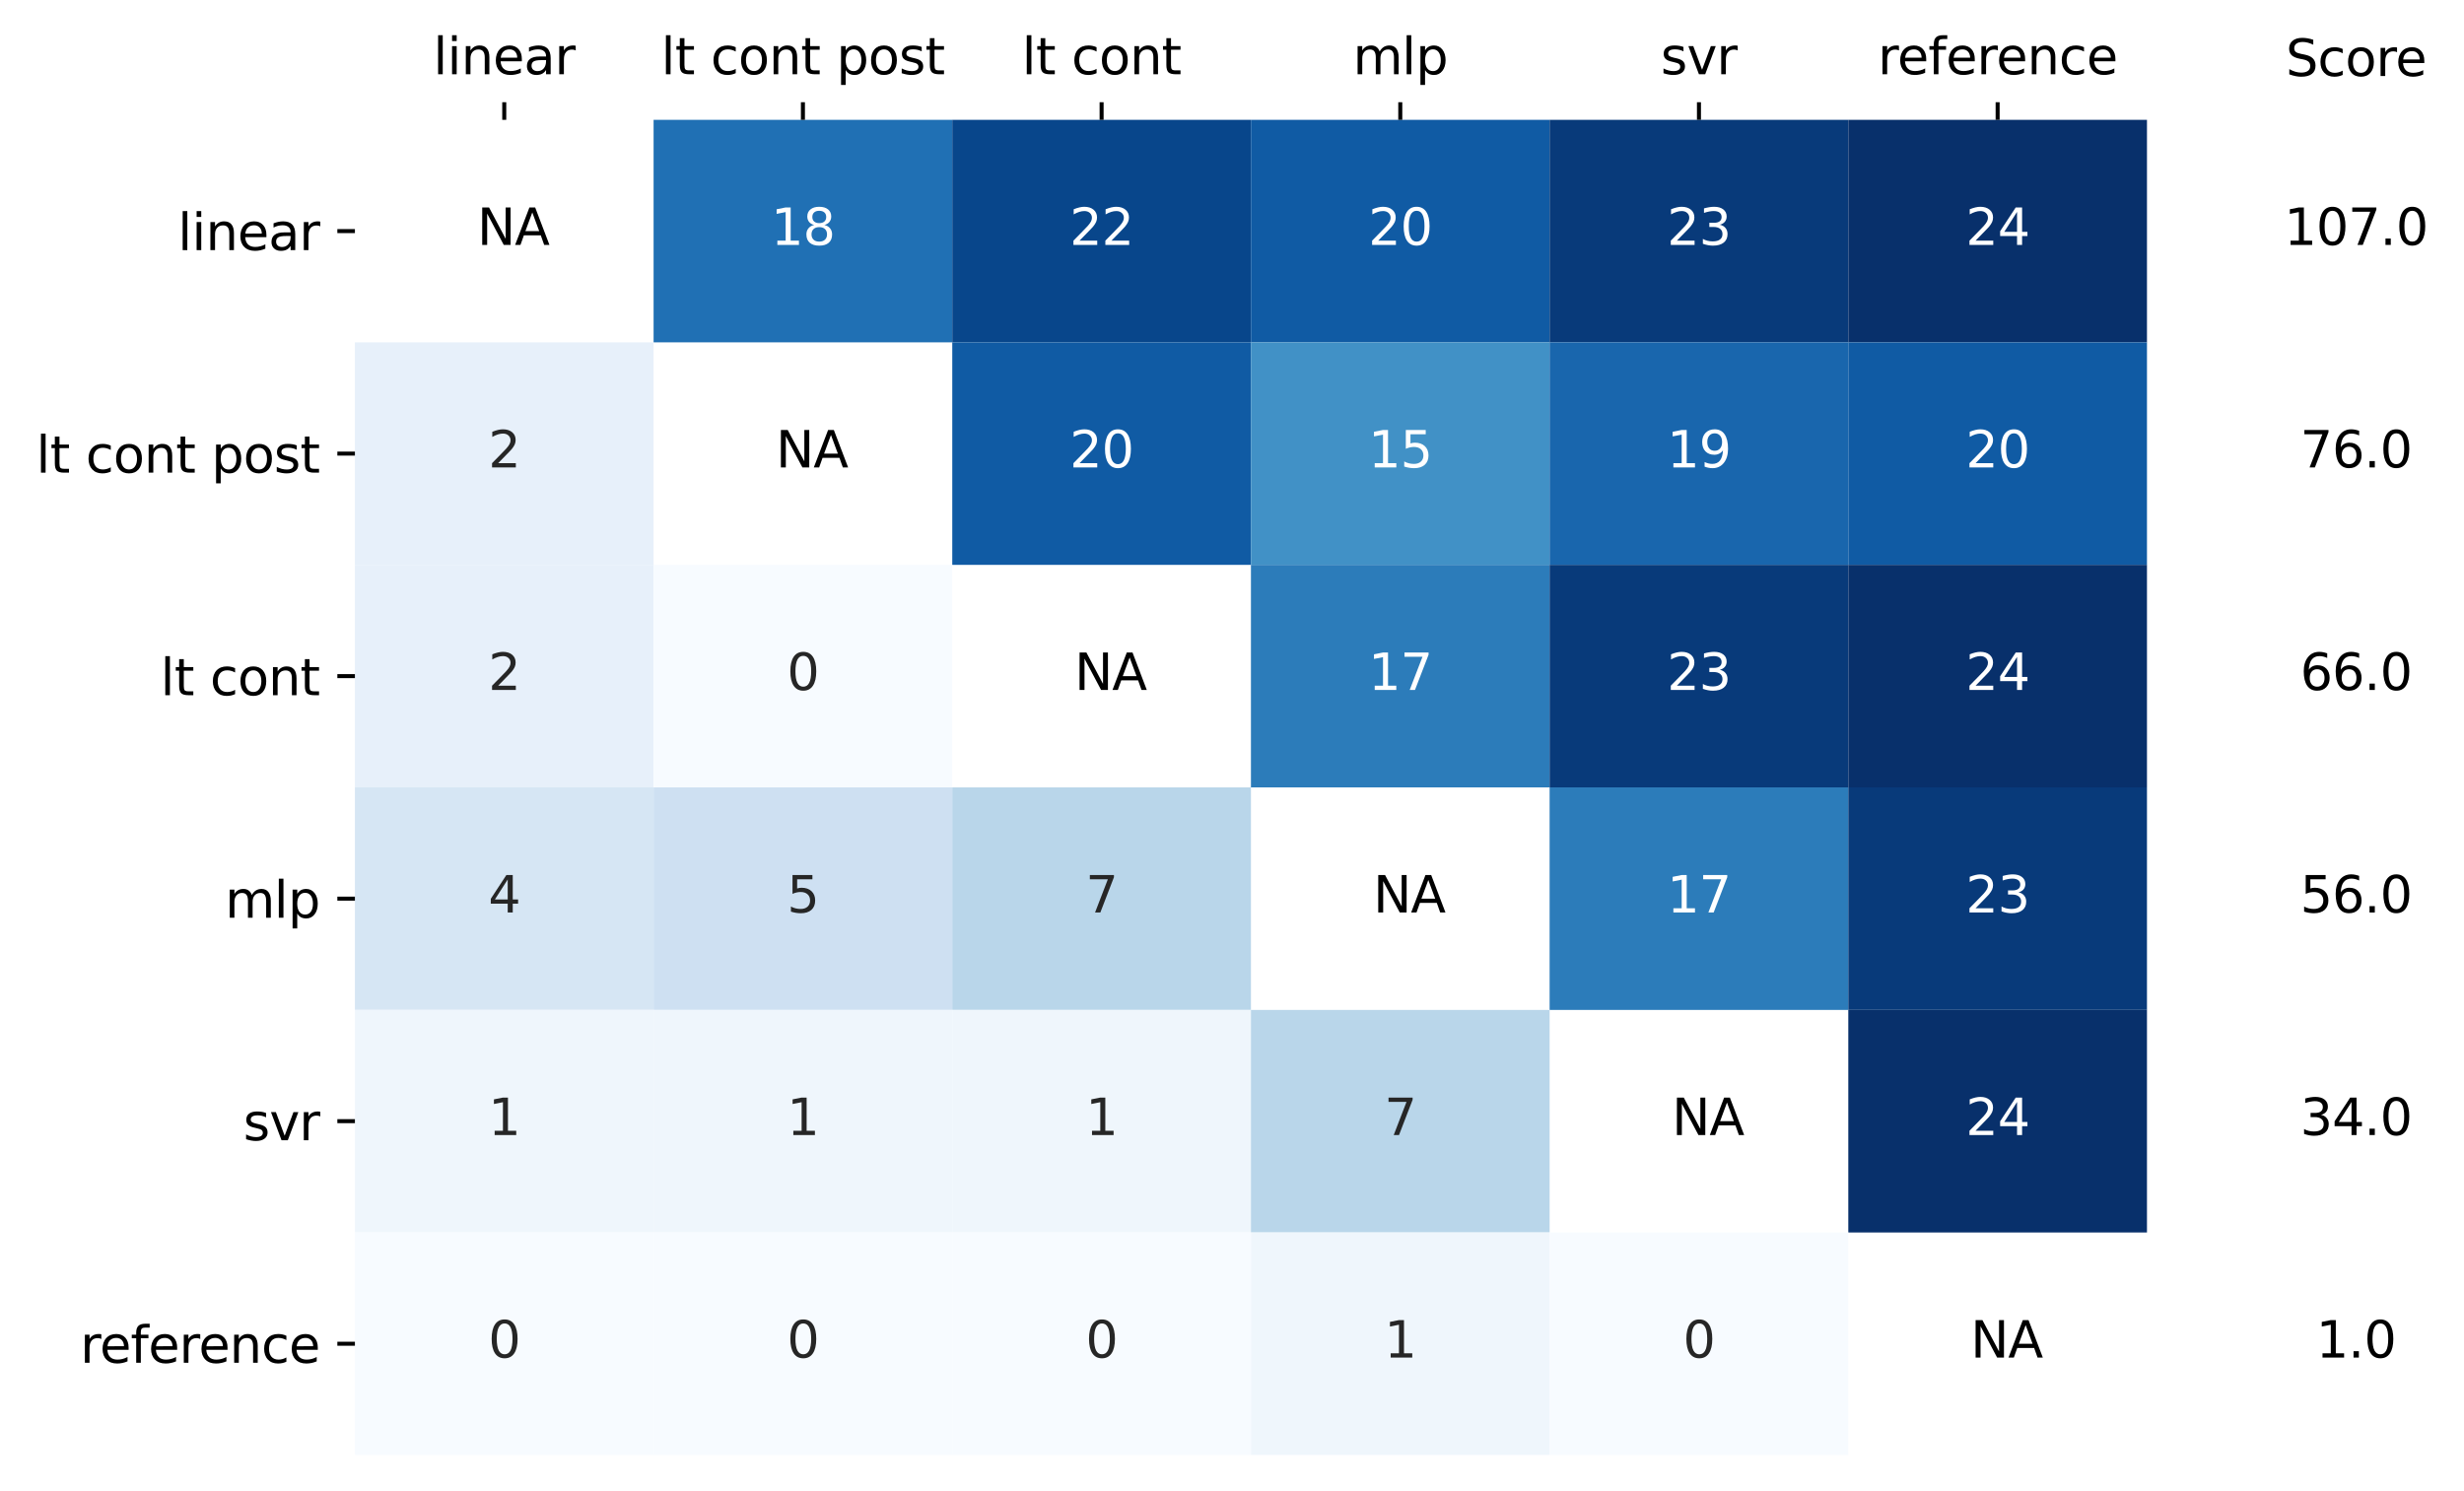<?xml version="1.0" encoding="utf-8" standalone="no"?>
<!DOCTYPE svg PUBLIC "-//W3C//DTD SVG 1.1//EN"
  "http://www.w3.org/Graphics/SVG/1.1/DTD/svg11.dtd">
<svg xmlns:xlink="http://www.w3.org/1999/xlink" width="491.025pt" height="297.19pt" viewBox="0 0 491.025 297.19" xmlns="http://www.w3.org/2000/svg" version="1.1">
 <defs>
  <style type="text/css">*{stroke-linejoin: round; stroke-linecap: butt}</style>
 </defs>
 <g id="figure_1">
  <g id="patch_1">
   <path d="M 0 297.19 
L 491.025 297.19 
L 491.025 0 
L 0 0 
z
" style="fill: #ffffff"/>
  </g>
  <g id="axes_1">
   <g id="patch_2">
    <path d="M 70.727 289.99 
L 427.847 289.99 
L 427.847 23.878 
L 70.727 23.878 
z
" style="fill: #ffffff"/>
   </g>
   <g id="QuadMesh_1">
    <path d="M 70.727 23.878 
L 130.247 23.878 
L 130.247 68.23 
L 70.727 68.23 
L 70.727 23.878 
" clip-path="url(#p7ccb4840b3)" style="fill: none"/>
    <path d="M 130.247 23.878 
L 189.767 23.878 
L 189.767 68.23 
L 130.247 68.23 
L 130.247 23.878 
" clip-path="url(#p7ccb4840b3)" style="fill: #2070b4"/>
    <path d="M 189.767 23.878 
L 249.287 23.878 
L 249.287 68.23 
L 189.767 68.23 
L 189.767 23.878 
" clip-path="url(#p7ccb4840b3)" style="fill: #08468b"/>
    <path d="M 249.287 23.878 
L 308.807 23.878 
L 308.807 68.23 
L 249.287 68.23 
L 249.287 23.878 
" clip-path="url(#p7ccb4840b3)" style="fill: #105ba4"/>
    <path d="M 308.807 23.878 
L 368.327 23.878 
L 368.327 68.23 
L 308.807 68.23 
L 308.807 23.878 
" clip-path="url(#p7ccb4840b3)" style="fill: #083a7a"/>
    <path d="M 368.327 23.878 
L 427.847 23.878 
L 427.847 68.23 
L 368.327 68.23 
L 368.327 23.878 
" clip-path="url(#p7ccb4840b3)" style="fill: #08306b"/>
    <path d="M 70.727 68.23 
L 130.247 68.23 
L 130.247 112.582 
L 70.727 112.582 
L 70.727 68.23 
" clip-path="url(#p7ccb4840b3)" style="fill: #e7f0fa"/>
    <path d="M 130.247 68.23 
L 189.767 68.23 
L 189.767 112.582 
L 130.247 112.582 
L 130.247 68.23 
" clip-path="url(#p7ccb4840b3)" style="fill: none"/>
    <path d="M 189.767 68.23 
L 249.287 68.23 
L 249.287 112.582 
L 189.767 112.582 
L 189.767 68.23 
" clip-path="url(#p7ccb4840b3)" style="fill: #105ba4"/>
    <path d="M 249.287 68.23 
L 308.807 68.23 
L 308.807 112.582 
L 249.287 112.582 
L 249.287 68.23 
" clip-path="url(#p7ccb4840b3)" style="fill: #4191c6"/>
    <path d="M 308.807 68.23 
L 368.327 68.23 
L 368.327 112.582 
L 308.807 112.582 
L 308.807 68.23 
" clip-path="url(#p7ccb4840b3)" style="fill: #1966ad"/>
    <path d="M 368.327 68.23 
L 427.847 68.23 
L 427.847 112.582 
L 368.327 112.582 
L 368.327 68.23 
" clip-path="url(#p7ccb4840b3)" style="fill: #105ba4"/>
    <path d="M 70.727 112.582 
L 130.247 112.582 
L 130.247 156.934 
L 70.727 156.934 
L 70.727 112.582 
" clip-path="url(#p7ccb4840b3)" style="fill: #e7f0fa"/>
    <path d="M 130.247 112.582 
L 189.767 112.582 
L 189.767 156.934 
L 130.247 156.934 
L 130.247 112.582 
" clip-path="url(#p7ccb4840b3)" style="fill: #f7fbff"/>
    <path d="M 189.767 112.582 
L 249.287 112.582 
L 249.287 156.934 
L 189.767 156.934 
L 189.767 112.582 
" clip-path="url(#p7ccb4840b3)" style="fill: none"/>
    <path d="M 249.287 112.582 
L 308.807 112.582 
L 308.807 156.934 
L 249.287 156.934 
L 249.287 112.582 
" clip-path="url(#p7ccb4840b3)" style="fill: #2c7cba"/>
    <path d="M 308.807 112.582 
L 368.327 112.582 
L 368.327 156.934 
L 308.807 156.934 
L 308.807 112.582 
" clip-path="url(#p7ccb4840b3)" style="fill: #083a7a"/>
    <path d="M 368.327 112.582 
L 427.847 112.582 
L 427.847 156.934 
L 368.327 156.934 
L 368.327 112.582 
" clip-path="url(#p7ccb4840b3)" style="fill: #08306b"/>
    <path d="M 70.727 156.934 
L 130.247 156.934 
L 130.247 201.286 
L 70.727 201.286 
L 70.727 156.934 
" clip-path="url(#p7ccb4840b3)" style="fill: #d6e6f4"/>
    <path d="M 130.247 156.934 
L 189.767 156.934 
L 189.767 201.286 
L 130.247 201.286 
L 130.247 156.934 
" clip-path="url(#p7ccb4840b3)" style="fill: #cee0f2"/>
    <path d="M 189.767 156.934 
L 249.287 156.934 
L 249.287 201.286 
L 189.767 201.286 
L 189.767 156.934 
" clip-path="url(#p7ccb4840b3)" style="fill: #b9d6ea"/>
    <path d="M 249.287 156.934 
L 308.807 156.934 
L 308.807 201.286 
L 249.287 201.286 
L 249.287 156.934 
" clip-path="url(#p7ccb4840b3)" style="fill: none"/>
    <path d="M 308.807 156.934 
L 368.327 156.934 
L 368.327 201.286 
L 308.807 201.286 
L 308.807 156.934 
" clip-path="url(#p7ccb4840b3)" style="fill: #2c7cba"/>
    <path d="M 368.327 156.934 
L 427.847 156.934 
L 427.847 201.286 
L 368.327 201.286 
L 368.327 156.934 
" clip-path="url(#p7ccb4840b3)" style="fill: #083a7a"/>
    <path d="M 70.727 201.286 
L 130.247 201.286 
L 130.247 245.638 
L 70.727 245.638 
L 70.727 201.286 
" clip-path="url(#p7ccb4840b3)" style="fill: #eff6fc"/>
    <path d="M 130.247 201.286 
L 189.767 201.286 
L 189.767 245.638 
L 130.247 245.638 
L 130.247 201.286 
" clip-path="url(#p7ccb4840b3)" style="fill: #eff6fc"/>
    <path d="M 189.767 201.286 
L 249.287 201.286 
L 249.287 245.638 
L 189.767 245.638 
L 189.767 201.286 
" clip-path="url(#p7ccb4840b3)" style="fill: #eff6fc"/>
    <path d="M 249.287 201.286 
L 308.807 201.286 
L 308.807 245.638 
L 249.287 245.638 
L 249.287 201.286 
" clip-path="url(#p7ccb4840b3)" style="fill: #b9d6ea"/>
    <path d="M 308.807 201.286 
L 368.327 201.286 
L 368.327 245.638 
L 308.807 245.638 
L 308.807 201.286 
" clip-path="url(#p7ccb4840b3)" style="fill: none"/>
    <path d="M 368.327 201.286 
L 427.847 201.286 
L 427.847 245.638 
L 368.327 245.638 
L 368.327 201.286 
" clip-path="url(#p7ccb4840b3)" style="fill: #08306b"/>
    <path d="M 70.727 245.638 
L 130.247 245.638 
L 130.247 289.99 
L 70.727 289.99 
L 70.727 245.638 
" clip-path="url(#p7ccb4840b3)" style="fill: #f7fbff"/>
    <path d="M 130.247 245.638 
L 189.767 245.638 
L 189.767 289.99 
L 130.247 289.99 
L 130.247 245.638 
" clip-path="url(#p7ccb4840b3)" style="fill: #f7fbff"/>
    <path d="M 189.767 245.638 
L 249.287 245.638 
L 249.287 289.99 
L 189.767 289.99 
L 189.767 245.638 
" clip-path="url(#p7ccb4840b3)" style="fill: #f7fbff"/>
    <path d="M 249.287 245.638 
L 308.807 245.638 
L 308.807 289.99 
L 249.287 289.99 
L 249.287 245.638 
" clip-path="url(#p7ccb4840b3)" style="fill: #eff6fc"/>
    <path d="M 308.807 245.638 
L 368.327 245.638 
L 368.327 289.99 
L 308.807 289.99 
L 308.807 245.638 
" clip-path="url(#p7ccb4840b3)" style="fill: #f7fbff"/>
    <path d="M 368.327 245.638 
L 427.847 245.638 
L 427.847 289.99 
L 368.327 289.99 
L 368.327 245.638 
" clip-path="url(#p7ccb4840b3)" style="fill: none"/>
   </g>
   <g id="matplotlib.axis_1">
    <g id="xtick_1">
     <g id="line2d_1">
      <defs>
       <path id="mfe3759b275" d="M 0 0 
L 0 -3.5 
" style="stroke: #000000; stroke-width: 0.8"/>
      </defs>
      <g>
       <use xlink:href="#mfe3759b275" x="100.487" y="23.878" style="stroke: #000000; stroke-width: 0.8"/>
      </g>
     </g>
     <g id="text_1">
      <!-- linear -->
      <g transform="translate(86.344 14.798) scale(0.1 -0.1)">
       <defs>
        <path id="DejaVuSans-6c" d="M 603 4863 
L 1178 4863 
L 1178 0 
L 603 0 
L 603 4863 
z
" transform="scale(0.016)"/>
        <path id="DejaVuSans-69" d="M 603 3500 
L 1178 3500 
L 1178 0 
L 603 0 
L 603 3500 
z
M 603 4863 
L 1178 4863 
L 1178 4134 
L 603 4134 
L 603 4863 
z
" transform="scale(0.016)"/>
        <path id="DejaVuSans-6e" d="M 3513 2113 
L 3513 0 
L 2938 0 
L 2938 2094 
Q 2938 2591 2744 2837 
Q 2550 3084 2163 3084 
Q 1697 3084 1428 2787 
Q 1159 2491 1159 1978 
L 1159 0 
L 581 0 
L 581 3500 
L 1159 3500 
L 1159 2956 
Q 1366 3272 1645 3428 
Q 1925 3584 2291 3584 
Q 2894 3584 3203 3211 
Q 3513 2838 3513 2113 
z
" transform="scale(0.016)"/>
        <path id="DejaVuSans-65" d="M 3597 1894 
L 3597 1613 
L 953 1613 
Q 991 1019 1311 708 
Q 1631 397 2203 397 
Q 2534 397 2845 478 
Q 3156 559 3463 722 
L 3463 178 
Q 3153 47 2828 -22 
Q 2503 -91 2169 -91 
Q 1331 -91 842 396 
Q 353 884 353 1716 
Q 353 2575 817 3079 
Q 1281 3584 2069 3584 
Q 2775 3584 3186 3129 
Q 3597 2675 3597 1894 
z
M 3022 2063 
Q 3016 2534 2758 2815 
Q 2500 3097 2075 3097 
Q 1594 3097 1305 2825 
Q 1016 2553 972 2059 
L 3022 2063 
z
" transform="scale(0.016)"/>
        <path id="DejaVuSans-61" d="M 2194 1759 
Q 1497 1759 1228 1600 
Q 959 1441 959 1056 
Q 959 750 1161 570 
Q 1363 391 1709 391 
Q 2188 391 2477 730 
Q 2766 1069 2766 1631 
L 2766 1759 
L 2194 1759 
z
M 3341 1997 
L 3341 0 
L 2766 0 
L 2766 531 
Q 2569 213 2275 61 
Q 1981 -91 1556 -91 
Q 1019 -91 701 211 
Q 384 513 384 1019 
Q 384 1609 779 1909 
Q 1175 2209 1959 2209 
L 2766 2209 
L 2766 2266 
Q 2766 2663 2505 2880 
Q 2244 3097 1772 3097 
Q 1472 3097 1187 3025 
Q 903 2953 641 2809 
L 641 3341 
Q 956 3463 1253 3523 
Q 1550 3584 1831 3584 
Q 2591 3584 2966 3190 
Q 3341 2797 3341 1997 
z
" transform="scale(0.016)"/>
        <path id="DejaVuSans-72" d="M 2631 2963 
Q 2534 3019 2420 3045 
Q 2306 3072 2169 3072 
Q 1681 3072 1420 2755 
Q 1159 2438 1159 1844 
L 1159 0 
L 581 0 
L 581 3500 
L 1159 3500 
L 1159 2956 
Q 1341 3275 1631 3429 
Q 1922 3584 2338 3584 
Q 2397 3584 2469 3576 
Q 2541 3569 2628 3553 
L 2631 2963 
z
" transform="scale(0.016)"/>
       </defs>
       <use xlink:href="#DejaVuSans-6c"/>
       <use xlink:href="#DejaVuSans-69" x="27.783"/>
       <use xlink:href="#DejaVuSans-6e" x="55.566"/>
       <use xlink:href="#DejaVuSans-65" x="118.945"/>
       <use xlink:href="#DejaVuSans-61" x="180.469"/>
       <use xlink:href="#DejaVuSans-72" x="241.748"/>
      </g>
     </g>
    </g>
    <g id="xtick_2">
     <g id="line2d_2">
      <g>
       <use xlink:href="#mfe3759b275" x="160.007" y="23.878" style="stroke: #000000; stroke-width: 0.8"/>
      </g>
     </g>
     <g id="text_2">
      <!-- lt cont post -->
      <g transform="translate(131.743 14.798) scale(0.1 -0.1)">
       <defs>
        <path id="DejaVuSans-74" d="M 1172 4494 
L 1172 3500 
L 2356 3500 
L 2356 3053 
L 1172 3053 
L 1172 1153 
Q 1172 725 1289 603 
Q 1406 481 1766 481 
L 2356 481 
L 2356 0 
L 1766 0 
Q 1100 0 847 248 
Q 594 497 594 1153 
L 594 3053 
L 172 3053 
L 172 3500 
L 594 3500 
L 594 4494 
L 1172 4494 
z
" transform="scale(0.016)"/>
        <path id="DejaVuSans-20" transform="scale(0.016)"/>
        <path id="DejaVuSans-63" d="M 3122 3366 
L 3122 2828 
Q 2878 2963 2633 3030 
Q 2388 3097 2138 3097 
Q 1578 3097 1268 2742 
Q 959 2388 959 1747 
Q 959 1106 1268 751 
Q 1578 397 2138 397 
Q 2388 397 2633 464 
Q 2878 531 3122 666 
L 3122 134 
Q 2881 22 2623 -34 
Q 2366 -91 2075 -91 
Q 1284 -91 818 406 
Q 353 903 353 1747 
Q 353 2603 823 3093 
Q 1294 3584 2113 3584 
Q 2378 3584 2631 3529 
Q 2884 3475 3122 3366 
z
" transform="scale(0.016)"/>
        <path id="DejaVuSans-6f" d="M 1959 3097 
Q 1497 3097 1228 2736 
Q 959 2375 959 1747 
Q 959 1119 1226 758 
Q 1494 397 1959 397 
Q 2419 397 2687 759 
Q 2956 1122 2956 1747 
Q 2956 2369 2687 2733 
Q 2419 3097 1959 3097 
z
M 1959 3584 
Q 2709 3584 3137 3096 
Q 3566 2609 3566 1747 
Q 3566 888 3137 398 
Q 2709 -91 1959 -91 
Q 1206 -91 779 398 
Q 353 888 353 1747 
Q 353 2609 779 3096 
Q 1206 3584 1959 3584 
z
" transform="scale(0.016)"/>
        <path id="DejaVuSans-70" d="M 1159 525 
L 1159 -1331 
L 581 -1331 
L 581 3500 
L 1159 3500 
L 1159 2969 
Q 1341 3281 1617 3432 
Q 1894 3584 2278 3584 
Q 2916 3584 3314 3078 
Q 3713 2572 3713 1747 
Q 3713 922 3314 415 
Q 2916 -91 2278 -91 
Q 1894 -91 1617 61 
Q 1341 213 1159 525 
z
M 3116 1747 
Q 3116 2381 2855 2742 
Q 2594 3103 2138 3103 
Q 1681 3103 1420 2742 
Q 1159 2381 1159 1747 
Q 1159 1113 1420 752 
Q 1681 391 2138 391 
Q 2594 391 2855 752 
Q 3116 1113 3116 1747 
z
" transform="scale(0.016)"/>
        <path id="DejaVuSans-73" d="M 2834 3397 
L 2834 2853 
Q 2591 2978 2328 3040 
Q 2066 3103 1784 3103 
Q 1356 3103 1142 2972 
Q 928 2841 928 2578 
Q 928 2378 1081 2264 
Q 1234 2150 1697 2047 
L 1894 2003 
Q 2506 1872 2764 1633 
Q 3022 1394 3022 966 
Q 3022 478 2636 193 
Q 2250 -91 1575 -91 
Q 1294 -91 989 -36 
Q 684 19 347 128 
L 347 722 
Q 666 556 975 473 
Q 1284 391 1588 391 
Q 1994 391 2212 530 
Q 2431 669 2431 922 
Q 2431 1156 2273 1281 
Q 2116 1406 1581 1522 
L 1381 1569 
Q 847 1681 609 1914 
Q 372 2147 372 2553 
Q 372 3047 722 3315 
Q 1072 3584 1716 3584 
Q 2034 3584 2315 3537 
Q 2597 3491 2834 3397 
z
" transform="scale(0.016)"/>
       </defs>
       <use xlink:href="#DejaVuSans-6c"/>
       <use xlink:href="#DejaVuSans-74" x="27.783"/>
       <use xlink:href="#DejaVuSans-20" x="66.992"/>
       <use xlink:href="#DejaVuSans-63" x="98.779"/>
       <use xlink:href="#DejaVuSans-6f" x="153.76"/>
       <use xlink:href="#DejaVuSans-6e" x="214.941"/>
       <use xlink:href="#DejaVuSans-74" x="278.32"/>
       <use xlink:href="#DejaVuSans-20" x="317.529"/>
       <use xlink:href="#DejaVuSans-70" x="349.316"/>
       <use xlink:href="#DejaVuSans-6f" x="412.793"/>
       <use xlink:href="#DejaVuSans-73" x="473.975"/>
       <use xlink:href="#DejaVuSans-74" x="526.074"/>
      </g>
     </g>
    </g>
    <g id="xtick_3">
     <g id="line2d_3">
      <g>
       <use xlink:href="#mfe3759b275" x="219.527" y="23.878" style="stroke: #000000; stroke-width: 0.8"/>
      </g>
     </g>
     <g id="text_3">
      <!-- lt cont -->
      <g transform="translate(203.651 14.798) scale(0.1 -0.1)">
       <use xlink:href="#DejaVuSans-6c"/>
       <use xlink:href="#DejaVuSans-74" x="27.783"/>
       <use xlink:href="#DejaVuSans-20" x="66.992"/>
       <use xlink:href="#DejaVuSans-63" x="98.779"/>
       <use xlink:href="#DejaVuSans-6f" x="153.76"/>
       <use xlink:href="#DejaVuSans-6e" x="214.941"/>
       <use xlink:href="#DejaVuSans-74" x="278.32"/>
      </g>
     </g>
    </g>
    <g id="xtick_4">
     <g id="line2d_4">
      <g>
       <use xlink:href="#mfe3759b275" x="279.047" y="23.878" style="stroke: #000000; stroke-width: 0.8"/>
      </g>
     </g>
     <g id="text_4">
      <!-- mlp -->
      <g transform="translate(269.613 14.798) scale(0.1 -0.1)">
       <defs>
        <path id="DejaVuSans-6d" d="M 3328 2828 
Q 3544 3216 3844 3400 
Q 4144 3584 4550 3584 
Q 5097 3584 5394 3201 
Q 5691 2819 5691 2113 
L 5691 0 
L 5113 0 
L 5113 2094 
Q 5113 2597 4934 2840 
Q 4756 3084 4391 3084 
Q 3944 3084 3684 2787 
Q 3425 2491 3425 1978 
L 3425 0 
L 2847 0 
L 2847 2094 
Q 2847 2600 2669 2842 
Q 2491 3084 2119 3084 
Q 1678 3084 1418 2786 
Q 1159 2488 1159 1978 
L 1159 0 
L 581 0 
L 581 3500 
L 1159 3500 
L 1159 2956 
Q 1356 3278 1631 3431 
Q 1906 3584 2284 3584 
Q 2666 3584 2933 3390 
Q 3200 3197 3328 2828 
z
" transform="scale(0.016)"/>
       </defs>
       <use xlink:href="#DejaVuSans-6d"/>
       <use xlink:href="#DejaVuSans-6c" x="97.412"/>
       <use xlink:href="#DejaVuSans-70" x="125.195"/>
      </g>
     </g>
    </g>
    <g id="xtick_5">
     <g id="line2d_5">
      <g>
       <use xlink:href="#mfe3759b275" x="338.567" y="23.878" style="stroke: #000000; stroke-width: 0.8"/>
      </g>
     </g>
     <g id="text_5">
      <!-- svr -->
      <g transform="translate(330.947 14.798) scale(0.1 -0.1)">
       <defs>
        <path id="DejaVuSans-76" d="M 191 3500 
L 800 3500 
L 1894 563 
L 2988 3500 
L 3597 3500 
L 2284 0 
L 1503 0 
L 191 3500 
z
" transform="scale(0.016)"/>
       </defs>
       <use xlink:href="#DejaVuSans-73"/>
       <use xlink:href="#DejaVuSans-76" x="52.1"/>
       <use xlink:href="#DejaVuSans-72" x="111.279"/>
      </g>
     </g>
    </g>
    <g id="xtick_6">
     <g id="line2d_6">
      <g>
       <use xlink:href="#mfe3759b275" x="398.087" y="23.878" style="stroke: #000000; stroke-width: 0.8"/>
      </g>
     </g>
     <g id="text_6">
      <!-- reference -->
      <g transform="translate(374.216 14.798) scale(0.1 -0.1)">
       <defs>
        <path id="DejaVuSans-66" d="M 2375 4863 
L 2375 4384 
L 1825 4384 
Q 1516 4384 1395 4259 
Q 1275 4134 1275 3809 
L 1275 3500 
L 2222 3500 
L 2222 3053 
L 1275 3053 
L 1275 0 
L 697 0 
L 697 3053 
L 147 3053 
L 147 3500 
L 697 3500 
L 697 3744 
Q 697 4328 969 4595 
Q 1241 4863 1831 4863 
L 2375 4863 
z
" transform="scale(0.016)"/>
       </defs>
       <use xlink:href="#DejaVuSans-72"/>
       <use xlink:href="#DejaVuSans-65" x="38.863"/>
       <use xlink:href="#DejaVuSans-66" x="100.387"/>
       <use xlink:href="#DejaVuSans-65" x="135.592"/>
       <use xlink:href="#DejaVuSans-72" x="197.115"/>
       <use xlink:href="#DejaVuSans-65" x="235.979"/>
       <use xlink:href="#DejaVuSans-6e" x="297.502"/>
       <use xlink:href="#DejaVuSans-63" x="360.881"/>
       <use xlink:href="#DejaVuSans-65" x="415.861"/>
      </g>
     </g>
    </g>
   </g>
   <g id="matplotlib.axis_2">
    <g id="ytick_1">
     <g id="line2d_7">
      <defs>
       <path id="mec240647b5" d="M 0 0 
L -3.5 0 
" style="stroke: #000000; stroke-width: 0.8"/>
      </defs>
      <g>
       <use xlink:href="#mec240647b5" x="70.727" y="46.054" style="stroke: #000000; stroke-width: 0.8"/>
      </g>
     </g>
     <g id="text_7">
      <!-- linear -->
      <g transform="translate(35.441 49.853) scale(0.1 -0.1)">
       <use xlink:href="#DejaVuSans-6c"/>
       <use xlink:href="#DejaVuSans-69" x="27.783"/>
       <use xlink:href="#DejaVuSans-6e" x="55.566"/>
       <use xlink:href="#DejaVuSans-65" x="118.945"/>
       <use xlink:href="#DejaVuSans-61" x="180.469"/>
       <use xlink:href="#DejaVuSans-72" x="241.748"/>
      </g>
     </g>
    </g>
    <g id="ytick_2">
     <g id="line2d_8">
      <g>
       <use xlink:href="#mec240647b5" x="70.727" y="90.406" style="stroke: #000000; stroke-width: 0.8"/>
      </g>
     </g>
     <g id="text_8">
      <!-- lt cont post -->
      <g transform="translate(7.2 94.205) scale(0.1 -0.1)">
       <use xlink:href="#DejaVuSans-6c"/>
       <use xlink:href="#DejaVuSans-74" x="27.783"/>
       <use xlink:href="#DejaVuSans-20" x="66.992"/>
       <use xlink:href="#DejaVuSans-63" x="98.779"/>
       <use xlink:href="#DejaVuSans-6f" x="153.76"/>
       <use xlink:href="#DejaVuSans-6e" x="214.941"/>
       <use xlink:href="#DejaVuSans-74" x="278.32"/>
       <use xlink:href="#DejaVuSans-20" x="317.529"/>
       <use xlink:href="#DejaVuSans-70" x="349.316"/>
       <use xlink:href="#DejaVuSans-6f" x="412.793"/>
       <use xlink:href="#DejaVuSans-73" x="473.975"/>
       <use xlink:href="#DejaVuSans-74" x="526.074"/>
      </g>
     </g>
    </g>
    <g id="ytick_3">
     <g id="line2d_9">
      <g>
       <use xlink:href="#mec240647b5" x="70.727" y="134.758" style="stroke: #000000; stroke-width: 0.8"/>
      </g>
     </g>
     <g id="text_9">
      <!-- lt cont -->
      <g transform="translate(31.975 138.557) scale(0.1 -0.1)">
       <use xlink:href="#DejaVuSans-6c"/>
       <use xlink:href="#DejaVuSans-74" x="27.783"/>
       <use xlink:href="#DejaVuSans-20" x="66.992"/>
       <use xlink:href="#DejaVuSans-63" x="98.779"/>
       <use xlink:href="#DejaVuSans-6f" x="153.76"/>
       <use xlink:href="#DejaVuSans-6e" x="214.941"/>
       <use xlink:href="#DejaVuSans-74" x="278.32"/>
      </g>
     </g>
    </g>
    <g id="ytick_4">
     <g id="line2d_10">
      <g>
       <use xlink:href="#mec240647b5" x="70.727" y="179.11" style="stroke: #000000; stroke-width: 0.8"/>
      </g>
     </g>
     <g id="text_10">
      <!-- mlp -->
      <g transform="translate(44.859 182.909) scale(0.1 -0.1)">
       <use xlink:href="#DejaVuSans-6d"/>
       <use xlink:href="#DejaVuSans-6c" x="97.412"/>
       <use xlink:href="#DejaVuSans-70" x="125.195"/>
      </g>
     </g>
    </g>
    <g id="ytick_5">
     <g id="line2d_11">
      <g>
       <use xlink:href="#mec240647b5" x="70.727" y="223.462" style="stroke: #000000; stroke-width: 0.8"/>
      </g>
     </g>
     <g id="text_11">
      <!-- svr -->
      <g transform="translate(48.487 227.261) scale(0.1 -0.1)">
       <use xlink:href="#DejaVuSans-73"/>
       <use xlink:href="#DejaVuSans-76" x="52.1"/>
       <use xlink:href="#DejaVuSans-72" x="111.279"/>
      </g>
     </g>
    </g>
    <g id="ytick_6">
     <g id="line2d_12">
      <g>
       <use xlink:href="#mec240647b5" x="70.727" y="267.814" style="stroke: #000000; stroke-width: 0.8"/>
      </g>
     </g>
     <g id="text_12">
      <!-- reference -->
      <g transform="translate(15.986 271.613) scale(0.1 -0.1)">
       <use xlink:href="#DejaVuSans-72"/>
       <use xlink:href="#DejaVuSans-65" x="38.863"/>
       <use xlink:href="#DejaVuSans-66" x="100.387"/>
       <use xlink:href="#DejaVuSans-65" x="135.592"/>
       <use xlink:href="#DejaVuSans-72" x="197.115"/>
       <use xlink:href="#DejaVuSans-65" x="235.979"/>
       <use xlink:href="#DejaVuSans-6e" x="297.502"/>
       <use xlink:href="#DejaVuSans-63" x="360.881"/>
       <use xlink:href="#DejaVuSans-65" x="415.861"/>
      </g>
     </g>
    </g>
   </g>
   <g id="text_13">
    <!-- 18 -->
    <g style="fill: #ffffff" transform="translate(153.644 48.813) scale(0.1 -0.1)">
     <defs>
      <path id="DejaVuSans-31" d="M 794 531 
L 1825 531 
L 1825 4091 
L 703 3866 
L 703 4441 
L 1819 4666 
L 2450 4666 
L 2450 531 
L 3481 531 
L 3481 0 
L 794 0 
L 794 531 
z
" transform="scale(0.016)"/>
      <path id="DejaVuSans-38" d="M 2034 2216 
Q 1584 2216 1326 1975 
Q 1069 1734 1069 1313 
Q 1069 891 1326 650 
Q 1584 409 2034 409 
Q 2484 409 2743 651 
Q 3003 894 3003 1313 
Q 3003 1734 2745 1975 
Q 2488 2216 2034 2216 
z
M 1403 2484 
Q 997 2584 770 2862 
Q 544 3141 544 3541 
Q 544 4100 942 4425 
Q 1341 4750 2034 4750 
Q 2731 4750 3128 4425 
Q 3525 4100 3525 3541 
Q 3525 3141 3298 2862 
Q 3072 2584 2669 2484 
Q 3125 2378 3379 2068 
Q 3634 1759 3634 1313 
Q 3634 634 3220 271 
Q 2806 -91 2034 -91 
Q 1263 -91 848 271 
Q 434 634 434 1313 
Q 434 1759 690 2068 
Q 947 2378 1403 2484 
z
M 1172 3481 
Q 1172 3119 1398 2916 
Q 1625 2713 2034 2713 
Q 2441 2713 2670 2916 
Q 2900 3119 2900 3481 
Q 2900 3844 2670 4047 
Q 2441 4250 2034 4250 
Q 1625 4250 1398 4047 
Q 1172 3844 1172 3481 
z
" transform="scale(0.016)"/>
     </defs>
     <use xlink:href="#DejaVuSans-31"/>
     <use xlink:href="#DejaVuSans-38" x="63.623"/>
    </g>
   </g>
   <g id="text_14">
    <!-- 22 -->
    <g style="fill: #ffffff" transform="translate(213.164 48.813) scale(0.1 -0.1)">
     <defs>
      <path id="DejaVuSans-32" d="M 1228 531 
L 3431 531 
L 3431 0 
L 469 0 
L 469 531 
Q 828 903 1448 1529 
Q 2069 2156 2228 2338 
Q 2531 2678 2651 2914 
Q 2772 3150 2772 3378 
Q 2772 3750 2511 3984 
Q 2250 4219 1831 4219 
Q 1534 4219 1204 4116 
Q 875 4013 500 3803 
L 500 4441 
Q 881 4594 1212 4672 
Q 1544 4750 1819 4750 
Q 2544 4750 2975 4387 
Q 3406 4025 3406 3419 
Q 3406 3131 3298 2873 
Q 3191 2616 2906 2266 
Q 2828 2175 2409 1742 
Q 1991 1309 1228 531 
z
" transform="scale(0.016)"/>
     </defs>
     <use xlink:href="#DejaVuSans-32"/>
     <use xlink:href="#DejaVuSans-32" x="63.623"/>
    </g>
   </g>
   <g id="text_15">
    <!-- 20 -->
    <g style="fill: #ffffff" transform="translate(272.684 48.813) scale(0.1 -0.1)">
     <defs>
      <path id="DejaVuSans-30" d="M 2034 4250 
Q 1547 4250 1301 3770 
Q 1056 3291 1056 2328 
Q 1056 1369 1301 889 
Q 1547 409 2034 409 
Q 2525 409 2770 889 
Q 3016 1369 3016 2328 
Q 3016 3291 2770 3770 
Q 2525 4250 2034 4250 
z
M 2034 4750 
Q 2819 4750 3233 4129 
Q 3647 3509 3647 2328 
Q 3647 1150 3233 529 
Q 2819 -91 2034 -91 
Q 1250 -91 836 529 
Q 422 1150 422 2328 
Q 422 3509 836 4129 
Q 1250 4750 2034 4750 
z
" transform="scale(0.016)"/>
     </defs>
     <use xlink:href="#DejaVuSans-32"/>
     <use xlink:href="#DejaVuSans-30" x="63.623"/>
    </g>
   </g>
   <g id="text_16">
    <!-- 23 -->
    <g style="fill: #ffffff" transform="translate(332.204 48.813) scale(0.1 -0.1)">
     <defs>
      <path id="DejaVuSans-33" d="M 2597 2516 
Q 3050 2419 3304 2112 
Q 3559 1806 3559 1356 
Q 3559 666 3084 287 
Q 2609 -91 1734 -91 
Q 1441 -91 1130 -33 
Q 819 25 488 141 
L 488 750 
Q 750 597 1062 519 
Q 1375 441 1716 441 
Q 2309 441 2620 675 
Q 2931 909 2931 1356 
Q 2931 1769 2642 2001 
Q 2353 2234 1838 2234 
L 1294 2234 
L 1294 2753 
L 1863 2753 
Q 2328 2753 2575 2939 
Q 2822 3125 2822 3475 
Q 2822 3834 2567 4026 
Q 2313 4219 1838 4219 
Q 1578 4219 1281 4162 
Q 984 4106 628 3988 
L 628 4550 
Q 988 4650 1302 4700 
Q 1616 4750 1894 4750 
Q 2613 4750 3031 4423 
Q 3450 4097 3450 3541 
Q 3450 3153 3228 2886 
Q 3006 2619 2597 2516 
z
" transform="scale(0.016)"/>
     </defs>
     <use xlink:href="#DejaVuSans-32"/>
     <use xlink:href="#DejaVuSans-33" x="63.623"/>
    </g>
   </g>
   <g id="text_17">
    <!-- 24 -->
    <g style="fill: #ffffff" transform="translate(391.724 48.813) scale(0.1 -0.1)">
     <defs>
      <path id="DejaVuSans-34" d="M 2419 4116 
L 825 1625 
L 2419 1625 
L 2419 4116 
z
M 2253 4666 
L 3047 4666 
L 3047 1625 
L 3713 1625 
L 3713 1100 
L 3047 1100 
L 3047 0 
L 2419 0 
L 2419 1100 
L 313 1100 
L 313 1709 
L 2253 4666 
z
" transform="scale(0.016)"/>
     </defs>
     <use xlink:href="#DejaVuSans-32"/>
     <use xlink:href="#DejaVuSans-34" x="63.623"/>
    </g>
   </g>
   <g id="text_18">
    <!-- 2 -->
    <g style="fill: #262626" transform="translate(97.305 93.165) scale(0.1 -0.1)">
     <use xlink:href="#DejaVuSans-32"/>
    </g>
   </g>
   <g id="text_19">
    <!-- 20 -->
    <g style="fill: #ffffff" transform="translate(213.164 93.165) scale(0.1 -0.1)">
     <use xlink:href="#DejaVuSans-32"/>
     <use xlink:href="#DejaVuSans-30" x="63.623"/>
    </g>
   </g>
   <g id="text_20">
    <!-- 15 -->
    <g style="fill: #ffffff" transform="translate(272.684 93.165) scale(0.1 -0.1)">
     <defs>
      <path id="DejaVuSans-35" d="M 691 4666 
L 3169 4666 
L 3169 4134 
L 1269 4134 
L 1269 2991 
Q 1406 3038 1543 3061 
Q 1681 3084 1819 3084 
Q 2600 3084 3056 2656 
Q 3513 2228 3513 1497 
Q 3513 744 3044 326 
Q 2575 -91 1722 -91 
Q 1428 -91 1123 -41 
Q 819 9 494 109 
L 494 744 
Q 775 591 1075 516 
Q 1375 441 1709 441 
Q 2250 441 2565 725 
Q 2881 1009 2881 1497 
Q 2881 1984 2565 2268 
Q 2250 2553 1709 2553 
Q 1456 2553 1204 2497 
Q 953 2441 691 2322 
L 691 4666 
z
" transform="scale(0.016)"/>
     </defs>
     <use xlink:href="#DejaVuSans-31"/>
     <use xlink:href="#DejaVuSans-35" x="63.623"/>
    </g>
   </g>
   <g id="text_21">
    <!-- 19 -->
    <g style="fill: #ffffff" transform="translate(332.204 93.165) scale(0.1 -0.1)">
     <defs>
      <path id="DejaVuSans-39" d="M 703 97 
L 703 672 
Q 941 559 1184 500 
Q 1428 441 1663 441 
Q 2288 441 2617 861 
Q 2947 1281 2994 2138 
Q 2813 1869 2534 1725 
Q 2256 1581 1919 1581 
Q 1219 1581 811 2004 
Q 403 2428 403 3163 
Q 403 3881 828 4315 
Q 1253 4750 1959 4750 
Q 2769 4750 3195 4129 
Q 3622 3509 3622 2328 
Q 3622 1225 3098 567 
Q 2575 -91 1691 -91 
Q 1453 -91 1209 -44 
Q 966 3 703 97 
z
M 1959 2075 
Q 2384 2075 2632 2365 
Q 2881 2656 2881 3163 
Q 2881 3666 2632 3958 
Q 2384 4250 1959 4250 
Q 1534 4250 1286 3958 
Q 1038 3666 1038 3163 
Q 1038 2656 1286 2365 
Q 1534 2075 1959 2075 
z
" transform="scale(0.016)"/>
     </defs>
     <use xlink:href="#DejaVuSans-31"/>
     <use xlink:href="#DejaVuSans-39" x="63.623"/>
    </g>
   </g>
   <g id="text_22">
    <!-- 20 -->
    <g style="fill: #ffffff" transform="translate(391.724 93.165) scale(0.1 -0.1)">
     <use xlink:href="#DejaVuSans-32"/>
     <use xlink:href="#DejaVuSans-30" x="63.623"/>
    </g>
   </g>
   <g id="text_23">
    <!-- 2 -->
    <g style="fill: #262626" transform="translate(97.305 137.518) scale(0.1 -0.1)">
     <use xlink:href="#DejaVuSans-32"/>
    </g>
   </g>
   <g id="text_24">
    <!-- 0 -->
    <g style="fill: #262626" transform="translate(156.825 137.518) scale(0.1 -0.1)">
     <use xlink:href="#DejaVuSans-30"/>
    </g>
   </g>
   <g id="text_25">
    <!-- 17 -->
    <g style="fill: #ffffff" transform="translate(272.684 137.518) scale(0.1 -0.1)">
     <defs>
      <path id="DejaVuSans-37" d="M 525 4666 
L 3525 4666 
L 3525 4397 
L 1831 0 
L 1172 0 
L 2766 4134 
L 525 4134 
L 525 4666 
z
" transform="scale(0.016)"/>
     </defs>
     <use xlink:href="#DejaVuSans-31"/>
     <use xlink:href="#DejaVuSans-37" x="63.623"/>
    </g>
   </g>
   <g id="text_26">
    <!-- 23 -->
    <g style="fill: #ffffff" transform="translate(332.204 137.518) scale(0.1 -0.1)">
     <use xlink:href="#DejaVuSans-32"/>
     <use xlink:href="#DejaVuSans-33" x="63.623"/>
    </g>
   </g>
   <g id="text_27">
    <!-- 24 -->
    <g style="fill: #ffffff" transform="translate(391.724 137.518) scale(0.1 -0.1)">
     <use xlink:href="#DejaVuSans-32"/>
     <use xlink:href="#DejaVuSans-34" x="63.623"/>
    </g>
   </g>
   <g id="text_28">
    <!-- 4 -->
    <g style="fill: #262626" transform="translate(97.305 181.869) scale(0.1 -0.1)">
     <use xlink:href="#DejaVuSans-34"/>
    </g>
   </g>
   <g id="text_29">
    <!-- 5 -->
    <g style="fill: #262626" transform="translate(156.825 181.869) scale(0.1 -0.1)">
     <use xlink:href="#DejaVuSans-35"/>
    </g>
   </g>
   <g id="text_30">
    <!-- 7 -->
    <g style="fill: #262626" transform="translate(216.345 181.869) scale(0.1 -0.1)">
     <use xlink:href="#DejaVuSans-37"/>
    </g>
   </g>
   <g id="text_31">
    <!-- 17 -->
    <g style="fill: #ffffff" transform="translate(332.204 181.869) scale(0.1 -0.1)">
     <use xlink:href="#DejaVuSans-31"/>
     <use xlink:href="#DejaVuSans-37" x="63.623"/>
    </g>
   </g>
   <g id="text_32">
    <!-- 23 -->
    <g style="fill: #ffffff" transform="translate(391.724 181.869) scale(0.1 -0.1)">
     <use xlink:href="#DejaVuSans-32"/>
     <use xlink:href="#DejaVuSans-33" x="63.623"/>
    </g>
   </g>
   <g id="text_33">
    <!-- 1 -->
    <g style="fill: #262626" transform="translate(97.305 226.221) scale(0.1 -0.1)">
     <use xlink:href="#DejaVuSans-31"/>
    </g>
   </g>
   <g id="text_34">
    <!-- 1 -->
    <g style="fill: #262626" transform="translate(156.825 226.221) scale(0.1 -0.1)">
     <use xlink:href="#DejaVuSans-31"/>
    </g>
   </g>
   <g id="text_35">
    <!-- 1 -->
    <g style="fill: #262626" transform="translate(216.345 226.221) scale(0.1 -0.1)">
     <use xlink:href="#DejaVuSans-31"/>
    </g>
   </g>
   <g id="text_36">
    <!-- 7 -->
    <g style="fill: #262626" transform="translate(275.865 226.221) scale(0.1 -0.1)">
     <use xlink:href="#DejaVuSans-37"/>
    </g>
   </g>
   <g id="text_37">
    <!-- 24 -->
    <g style="fill: #ffffff" transform="translate(391.724 226.221) scale(0.1 -0.1)">
     <use xlink:href="#DejaVuSans-32"/>
     <use xlink:href="#DejaVuSans-34" x="63.623"/>
    </g>
   </g>
   <g id="text_38">
    <!-- 0 -->
    <g style="fill: #262626" transform="translate(97.305 270.574) scale(0.1 -0.1)">
     <use xlink:href="#DejaVuSans-30"/>
    </g>
   </g>
   <g id="text_39">
    <!-- 0 -->
    <g style="fill: #262626" transform="translate(156.825 270.574) scale(0.1 -0.1)">
     <use xlink:href="#DejaVuSans-30"/>
    </g>
   </g>
   <g id="text_40">
    <!-- 0 -->
    <g style="fill: #262626" transform="translate(216.345 270.574) scale(0.1 -0.1)">
     <use xlink:href="#DejaVuSans-30"/>
    </g>
   </g>
   <g id="text_41">
    <!-- 1 -->
    <g style="fill: #262626" transform="translate(275.865 270.574) scale(0.1 -0.1)">
     <use xlink:href="#DejaVuSans-31"/>
    </g>
   </g>
   <g id="text_42">
    <!-- 0 -->
    <g style="fill: #262626" transform="translate(335.385 270.574) scale(0.1 -0.1)">
     <use xlink:href="#DejaVuSans-30"/>
    </g>
   </g>
   <g id="text_43">
    <!-- NA -->
    <g transform="translate(95.093 48.813) scale(0.1 -0.1)">
     <defs>
      <path id="DejaVuSans-4e" d="M 628 4666 
L 1478 4666 
L 3547 763 
L 3547 4666 
L 4159 4666 
L 4159 0 
L 3309 0 
L 1241 3903 
L 1241 0 
L 628 0 
L 628 4666 
z
" transform="scale(0.016)"/>
      <path id="DejaVuSans-41" d="M 2188 4044 
L 1331 1722 
L 3047 1722 
L 2188 4044 
z
M 1831 4666 
L 2547 4666 
L 4325 0 
L 3669 0 
L 3244 1197 
L 1141 1197 
L 716 0 
L 50 0 
L 1831 4666 
z
" transform="scale(0.016)"/>
     </defs>
     <use xlink:href="#DejaVuSans-4e"/>
     <use xlink:href="#DejaVuSans-41" x="74.805"/>
    </g>
   </g>
   <g id="text_44">
    <!-- NA -->
    <g transform="translate(154.613 93.165) scale(0.1 -0.1)">
     <use xlink:href="#DejaVuSans-4e"/>
     <use xlink:href="#DejaVuSans-41" x="74.805"/>
    </g>
   </g>
   <g id="text_45">
    <!-- NA -->
    <g transform="translate(214.133 137.518) scale(0.1 -0.1)">
     <use xlink:href="#DejaVuSans-4e"/>
     <use xlink:href="#DejaVuSans-41" x="74.805"/>
    </g>
   </g>
   <g id="text_46">
    <!-- NA -->
    <g transform="translate(273.653 181.869) scale(0.1 -0.1)">
     <use xlink:href="#DejaVuSans-4e"/>
     <use xlink:href="#DejaVuSans-41" x="74.805"/>
    </g>
   </g>
   <g id="text_47">
    <!-- NA -->
    <g transform="translate(333.173 226.221) scale(0.1 -0.1)">
     <use xlink:href="#DejaVuSans-4e"/>
     <use xlink:href="#DejaVuSans-41" x="74.805"/>
    </g>
   </g>
   <g id="text_48">
    <!-- NA -->
    <g transform="translate(392.693 270.574) scale(0.1 -0.1)">
     <use xlink:href="#DejaVuSans-4e"/>
     <use xlink:href="#DejaVuSans-41" x="74.805"/>
    </g>
   </g>
   <g id="text_49">
    <!-- 107.0 -->
    <g transform="translate(455.197 48.813) scale(0.1 -0.1)">
     <defs>
      <path id="DejaVuSans-2e" d="M 684 794 
L 1344 794 
L 1344 0 
L 684 0 
L 684 794 
z
" transform="scale(0.016)"/>
     </defs>
     <use xlink:href="#DejaVuSans-31"/>
     <use xlink:href="#DejaVuSans-30" x="63.623"/>
     <use xlink:href="#DejaVuSans-37" x="127.246"/>
     <use xlink:href="#DejaVuSans-2e" x="190.869"/>
     <use xlink:href="#DejaVuSans-30" x="222.656"/>
    </g>
   </g>
   <g id="text_50">
    <!-- 76.0 -->
    <g transform="translate(458.378 93.165) scale(0.1 -0.1)">
     <defs>
      <path id="DejaVuSans-36" d="M 2113 2584 
Q 1688 2584 1439 2293 
Q 1191 2003 1191 1497 
Q 1191 994 1439 701 
Q 1688 409 2113 409 
Q 2538 409 2786 701 
Q 3034 994 3034 1497 
Q 3034 2003 2786 2293 
Q 2538 2584 2113 2584 
z
M 3366 4563 
L 3366 3988 
Q 3128 4100 2886 4159 
Q 2644 4219 2406 4219 
Q 1781 4219 1451 3797 
Q 1122 3375 1075 2522 
Q 1259 2794 1537 2939 
Q 1816 3084 2150 3084 
Q 2853 3084 3261 2657 
Q 3669 2231 3669 1497 
Q 3669 778 3244 343 
Q 2819 -91 2113 -91 
Q 1303 -91 875 529 
Q 447 1150 447 2328 
Q 447 3434 972 4092 
Q 1497 4750 2381 4750 
Q 2619 4750 2861 4703 
Q 3103 4656 3366 4563 
z
" transform="scale(0.016)"/>
     </defs>
     <use xlink:href="#DejaVuSans-37"/>
     <use xlink:href="#DejaVuSans-36" x="63.623"/>
     <use xlink:href="#DejaVuSans-2e" x="127.246"/>
     <use xlink:href="#DejaVuSans-30" x="159.033"/>
    </g>
   </g>
   <g id="text_51">
    <!-- 66.0 -->
    <g transform="translate(458.378 137.518) scale(0.1 -0.1)">
     <use xlink:href="#DejaVuSans-36"/>
     <use xlink:href="#DejaVuSans-36" x="63.623"/>
     <use xlink:href="#DejaVuSans-2e" x="127.246"/>
     <use xlink:href="#DejaVuSans-30" x="159.033"/>
    </g>
   </g>
   <g id="text_52">
    <!-- 56.0 -->
    <g transform="translate(458.378 181.869) scale(0.1 -0.1)">
     <use xlink:href="#DejaVuSans-35"/>
     <use xlink:href="#DejaVuSans-36" x="63.623"/>
     <use xlink:href="#DejaVuSans-2e" x="127.246"/>
     <use xlink:href="#DejaVuSans-30" x="159.033"/>
    </g>
   </g>
   <g id="text_53">
    <!-- 34.0 -->
    <g transform="translate(458.378 226.221) scale(0.1 -0.1)">
     <use xlink:href="#DejaVuSans-33"/>
     <use xlink:href="#DejaVuSans-34" x="63.623"/>
     <use xlink:href="#DejaVuSans-2e" x="127.246"/>
     <use xlink:href="#DejaVuSans-30" x="159.033"/>
    </g>
   </g>
   <g id="text_54">
    <!-- 1.0 -->
    <g transform="translate(461.559 270.574) scale(0.1 -0.1)">
     <use xlink:href="#DejaVuSans-31"/>
     <use xlink:href="#DejaVuSans-2e" x="63.623"/>
     <use xlink:href="#DejaVuSans-30" x="95.41"/>
    </g>
   </g>
   <g id="text_55">
    <!-- Score -->
    <g transform="translate(455.508 15.146) scale(0.1 -0.1)">
     <defs>
      <path id="DejaVuSans-53" d="M 3425 4513 
L 3425 3897 
Q 3066 4069 2747 4153 
Q 2428 4238 2131 4238 
Q 1616 4238 1336 4038 
Q 1056 3838 1056 3469 
Q 1056 3159 1242 3001 
Q 1428 2844 1947 2747 
L 2328 2669 
Q 3034 2534 3370 2195 
Q 3706 1856 3706 1288 
Q 3706 609 3251 259 
Q 2797 -91 1919 -91 
Q 1588 -91 1214 -16 
Q 841 59 441 206 
L 441 856 
Q 825 641 1194 531 
Q 1563 422 1919 422 
Q 2459 422 2753 634 
Q 3047 847 3047 1241 
Q 3047 1584 2836 1778 
Q 2625 1972 2144 2069 
L 1759 2144 
Q 1053 2284 737 2584 
Q 422 2884 422 3419 
Q 422 4038 858 4394 
Q 1294 4750 2059 4750 
Q 2388 4750 2728 4690 
Q 3069 4631 3425 4513 
z
" transform="scale(0.016)"/>
     </defs>
     <use xlink:href="#DejaVuSans-53"/>
     <use xlink:href="#DejaVuSans-63" x="63.477"/>
     <use xlink:href="#DejaVuSans-6f" x="118.457"/>
     <use xlink:href="#DejaVuSans-72" x="179.639"/>
     <use xlink:href="#DejaVuSans-65" x="218.502"/>
    </g>
   </g>
  </g>
 </g>
 <defs>
  <clipPath id="p7ccb4840b3">
   <rect x="70.727" y="23.878" width="357.12" height="266.112"/>
  </clipPath>
 </defs>
</svg>

